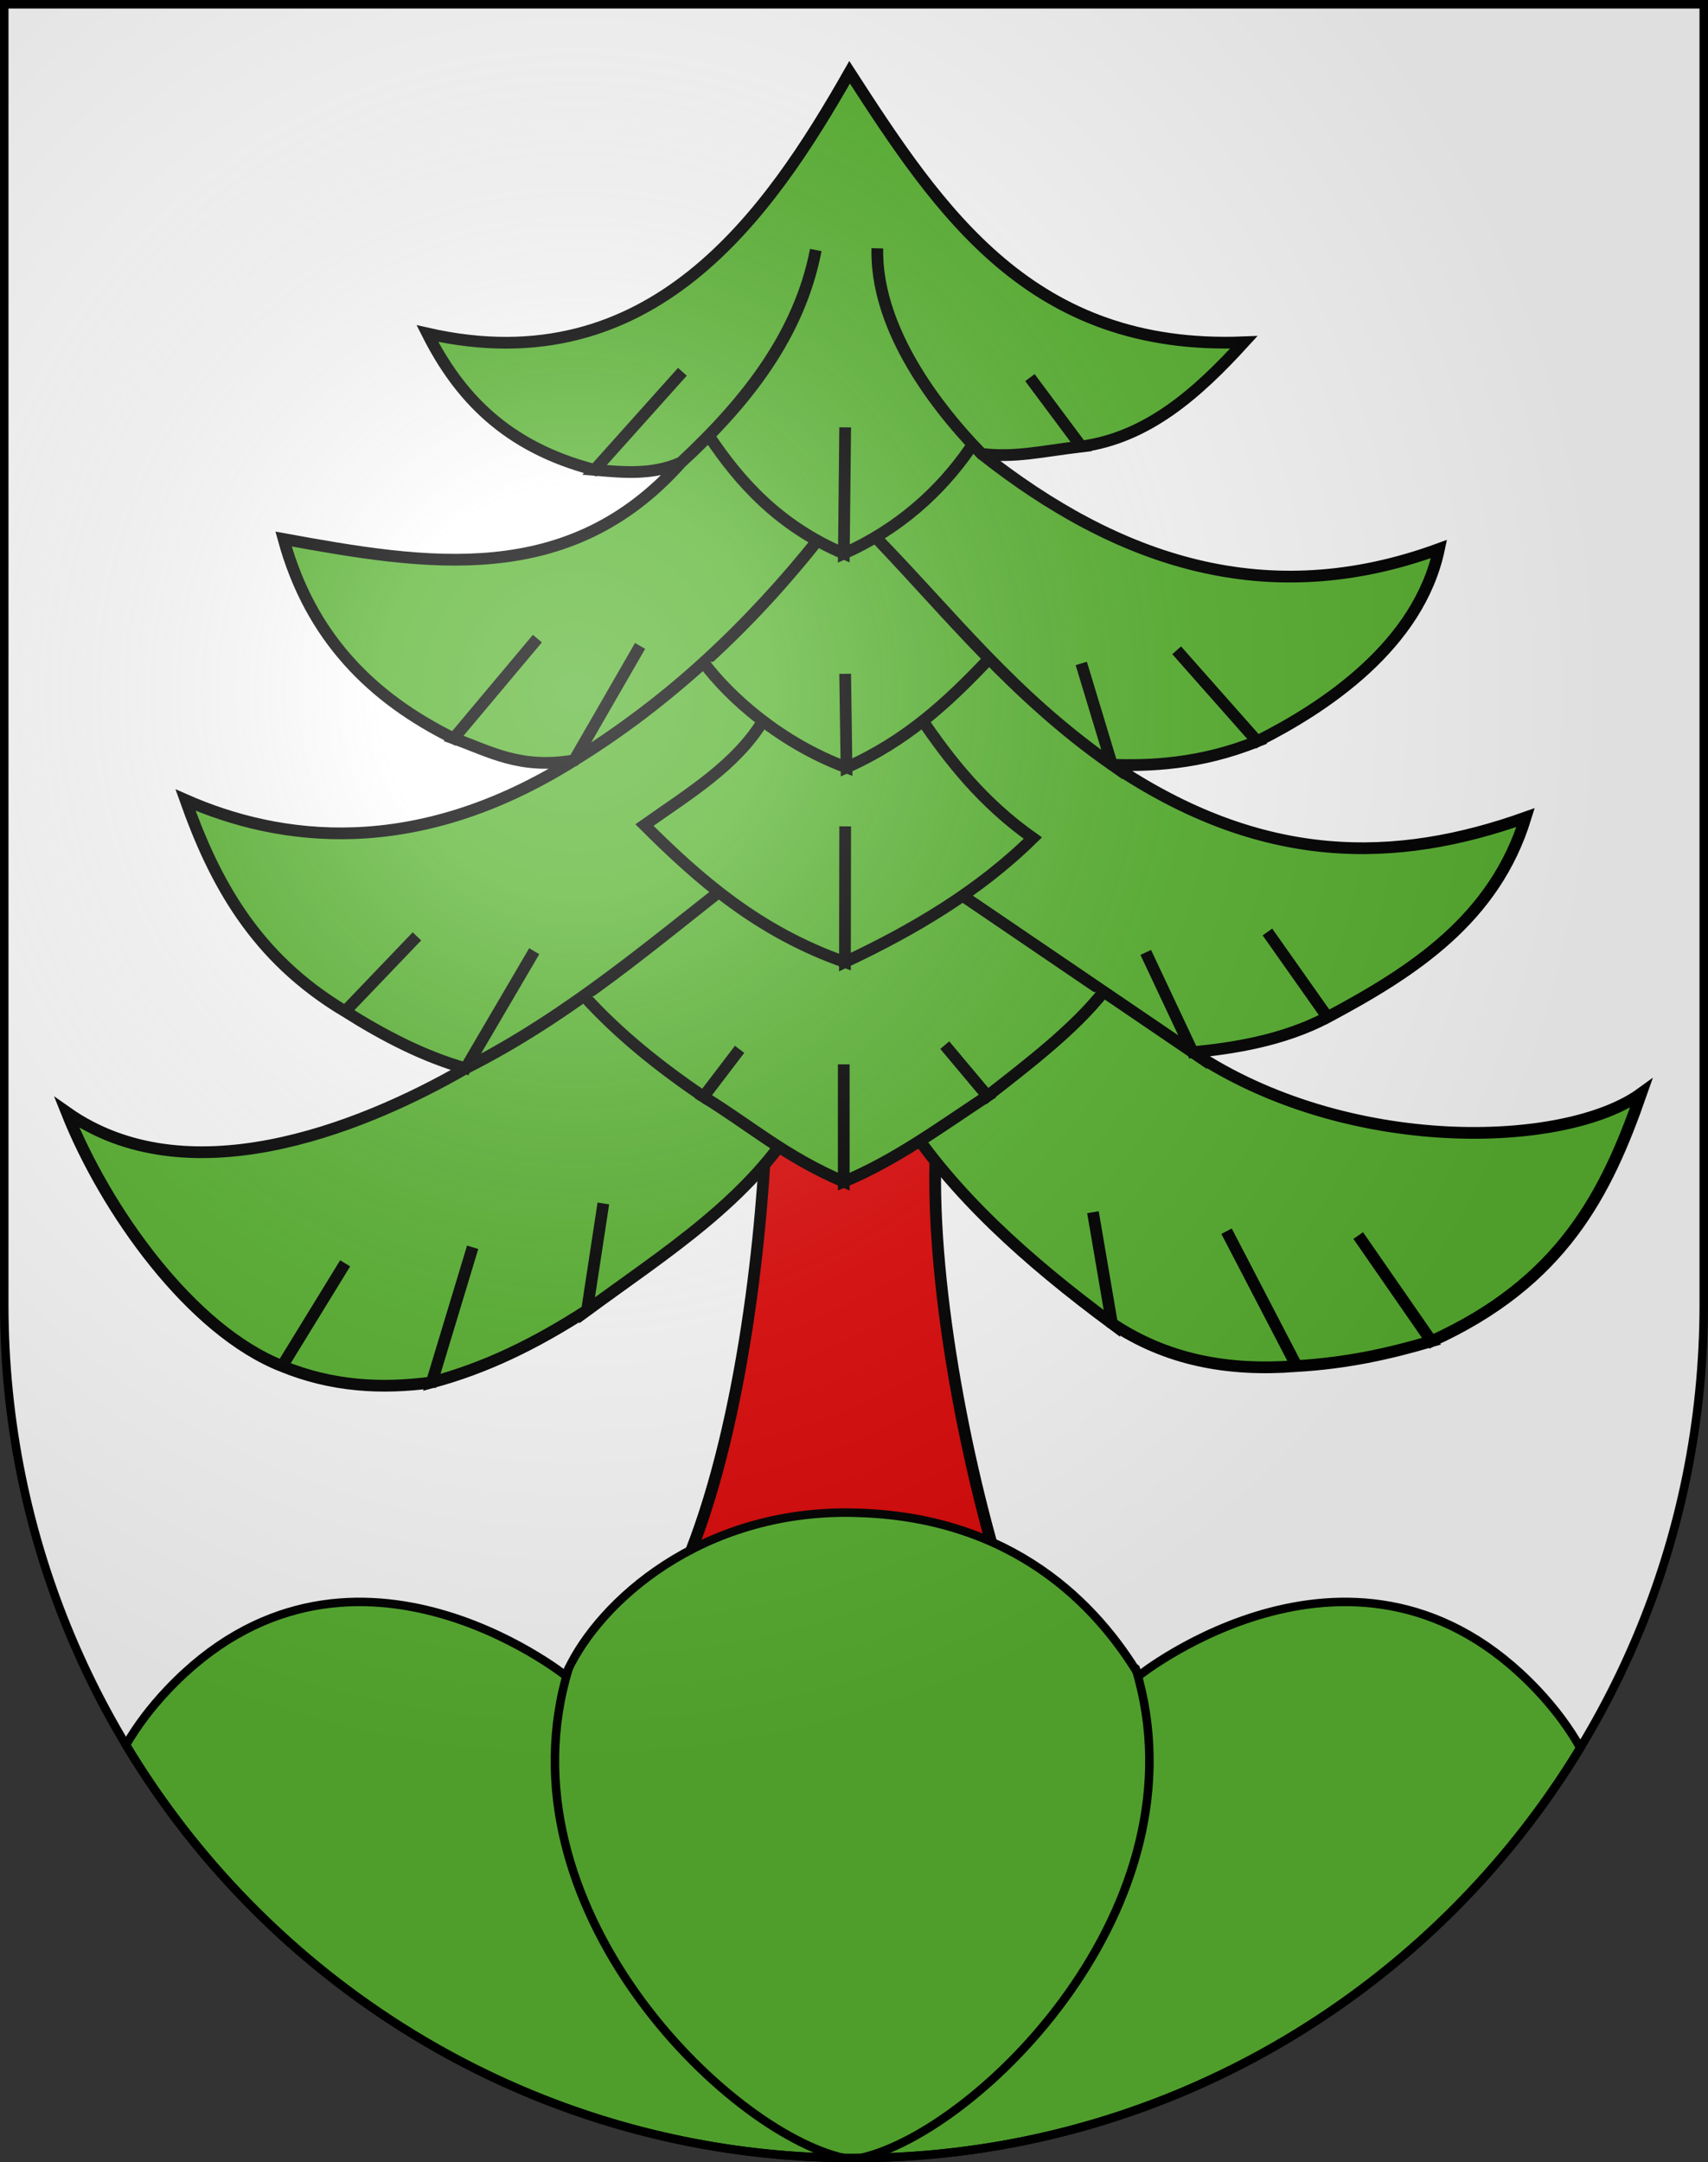 <svg xmlns="http://www.w3.org/2000/svg" xmlns:xlink="http://www.w3.org/1999/xlink" height="763" width="603" version="1.0"><rect width="100%" height="100%" fill="#333333" stroke="none"/><defs><radialGradient xlink:href="#a" id="b" gradientUnits="userSpaceOnUse" gradientTransform="matrix(1.215 0 0 1.267 -839.192 -490.49)" cx="858.042" cy="579.933" fx="858.042" fy="579.933" r="300"/><linearGradient id="a"><stop style="stop-color:#fff;stop-opacity:.314" offset="0"/><stop offset=".19" style="stop-color:#fff;stop-opacity:.251"/><stop style="stop-color:#6b6b6b;stop-opacity:.125" offset=".6"/><stop style="stop-color:#000;stop-opacity:.125" offset="1"/></linearGradient></defs><path d="M1.5 1.5v458.868c0 166.31 134.315 301.132 300 301.132s300-134.822 300-301.132V1.5H1.5z" style="fill:#fff;fill-opacity:1"/><path d="M697.264 707.83c-3.339-10.982-6.275-26.792-5.452-37.774h-14.548c-.517 11.253-2.528 27.123-7.264 37.774h27.264z" style="fill:#e20909;fill-opacity:1;fill-rule:evenodd;stroke:#000;stroke-width:1px;stroke-linecap:butt;stroke-linejoin:miter;stroke-opacity:1" transform="translate(-2534.061 -2375.201) scale(4.141)"/><path d="m713.63 663.249-21.12-14.357 21.12 14.357-4.003-8.506 4.004 8.506c3.333-.327 7.662-.961 11.493-2.988L720 653l5.124 7.261c7.393-3.942 14.244-8.41 16.888-17.012-11.01 3.92-22.392 4.191-35.27-4.502l-2.613-8.63 2.614 8.63c-8.483-5.93-13.65-12.718-20.125-19.357 6.384 6.678 11.671 13.41 20.125 19.357 3.039.115 7.462-.002 12.386-1.992l-6.868-7.76 6.868 7.76c5.763-2.894 13.764-8.18 15.498-16.39-14.651 5.36-27.335 1.1-39.005-8.112-4.595-4.716-9.038-11.175-8.88-17.51-.133 6.313 4.318 12.82 8.88 17.51 2.836.358 5.173-.225 8.507-.622l-4.378-5.872 4.378 5.872c5.623-.752 9.878-4.515 13.859-8.88-18.09.724-25.898-11.084-33.61-23.008-6.886 12.096-16.862 26.599-35.996 22.261 2.658 5.268 6.64 9.653 14.253 11.618l7.49-8.36-7.49 8.36c2.455.21 4.91.46 7.365-.622 5.613-5.218 10.102-10.95 11.494-18.112-1.377 7.17-5.82 12.925-11.494 18.112-9.575 10.76-21.708 8.733-33.88 6.514 2.295 8.385 7.57 13.577 14.502 16.992L657.76 628l-7.137 8.506c3.046 1.076 5.657 2.672 10.27 1.867l5.622-9.75-5.622 9.75c8.162-5.074 15.011-11.462 20.85-18.859-5.92 7.396-12.737 13.866-20.85 18.86-13.63 8.555-25.226 6.855-33.133 3.381 2.46 6.912 5.89 13.399 13.61 18.008l6.12-6.39-6.12 6.39c3.36 2.119 6.725 3.853 10.27 4.855l5.85-9.98-5.85 9.98c9.072-4.57 16.097-10.78 23.61-16.598-7.454 5.741-14.575 11.998-23.61 16.598-9.356 5.397-23.883 10.886-34.004 3.755 3.332 8.368 10.607 18.569 18.36 21.619l5.374-8.755-5.373 8.755c4.253 1.74 8.506 1.97 12.76 1.39l3.485-11.515-3.486 11.515c4.528-1.215 8.742-3.232 13.237-6.141l1.39-9.108-1.39 9.108c6.725-4.937 13.943-9.443 18.132-16.598l8.756-.02c4.25 6.67 10.638 12.39 17.863 17.738l-1.619-9.481 1.619 9.481c4.661 3.11 9.887 4.091 15.747 3.63l-5.976-11.493 5.976 11.494c4.308-.262 7.813-1.036 11.494-2.116l-6.245-9.005 6.245 9.005c11.161-5.06 14.913-12.61 17.883-21.12-6.52 4.734-25.117 5.24-38.236-3.507z" style="fill:#5ab532;fill-opacity:1;fill-rule:evenodd;stroke:#000;stroke-width:1px;stroke-linecap:butt;stroke-linejoin:miter;stroke-opacity:1" transform="translate(-2534.061 -2375.201) scale(4.141)"/><path d="M661.761 658.48c3.088 3.378 6.452 6.026 10.158 8.56L675 663l-3.081 4.04c3.948 2.423 6.934 5.087 11.96 7.24v-10 10c4.44-1.841 8.372-4.754 12.253-7.299l-3.641-4.339 3.641 4.339c3.39-2.654 7.338-5.653 9.887-8.868M677 635c-2.317 3.805-6.355 6.235-10.113 8.887 4.693 4.674 9.72 9.09 17.094 11.68L684 644l-.019 11.566c5.85-2.756 11.37-6.007 16.019-10.566-4.271-3.02-7.087-6.602-9.547-10.226L677 635z" style="fill:#5ab532;fill-opacity:1;fill-rule:evenodd;stroke:#000;stroke-width:1px;stroke-linecap:butt;stroke-linejoin:miter;stroke-opacity:1" transform="translate(-2534.061 -2375.201) scale(4.141)"/><path d="M671.887 629.981c2.31 3.1 6.69 6.942 12.226 9L684 631l.113 7.981c5.076-2.252 8.6-5.537 11.887-8.981M672.415 610.774c2.567 3.842 5.929 7.626 11.472 9.98L684 610l-.113 10.755c4.659-2.078 8.227-5.29 10.773-8.981" style="fill:#5ab532;fill-opacity:1;fill-rule:evenodd;stroke:#000;stroke-width:1px;stroke-linecap:butt;stroke-linejoin:miter;stroke-opacity:1" transform="translate(-2534.061 -2375.201) scale(4.141)"/><path d="M298.938 533.747c-.87-.007-1.739.015-2.594.031-53.014 1.03-87.052 34.437-96.719 57.469 0 0-77.262-61.642-140.406 5-6.016 6.35-10.884 12.858-14.75 19.5 51.942 86.412 145.891 144.493 253.469 145.75.98.004 1.955 0 2.937 0 1.827 0 3.644-.014 5.469-.031.964-.01 1.943-.018 2.906-.031h.063c105.382-2.702 197.246-59.94 248.625-144.657-3.95-6.995-9.015-13.851-15.344-20.531-63.14-66.642-140.438-5-140.438-5-14.634-24.293-44.158-56.253-100.593-57.437-.882-.019-1.755-.056-2.625-.063z" style="fill:#5ab532;fill-opacity:1;stroke:#000;stroke-width:3;stroke-miterlimit:4;stroke-dasharray:none;stroke-opacity:1"/><path style="fill:none;fill-opacity:1;stroke:#000;stroke-width:3;stroke-linecap:round;stroke-linejoin:round;stroke-miterlimit:4;stroke-dasharray:none" d="M297.797 761.5c-41.301-9.29-122.533-88.931-97.034-172.773M303.907 761.5c41.301-9.29 122.533-88.931 97.033-172.773"/><g style="display:inline"><path style="fill:url(#b);fill-opacity:1" d="M1.5 1.5v458.868c0 166.31 134.315 301.132 300 301.132s300-134.821 300-301.132V1.5H1.5z"/></g><g style="display:inline"><path style="fill:none;fill-opacity:1;stroke:#000;stroke-width:3;stroke-miterlimit:4;stroke-dasharray:none;stroke-opacity:1" d="M1.5 1.5v458.868c0 166.31 134.315 301.132 300 301.132s300-134.821 300-301.132V1.5H1.5z"/></g></svg>